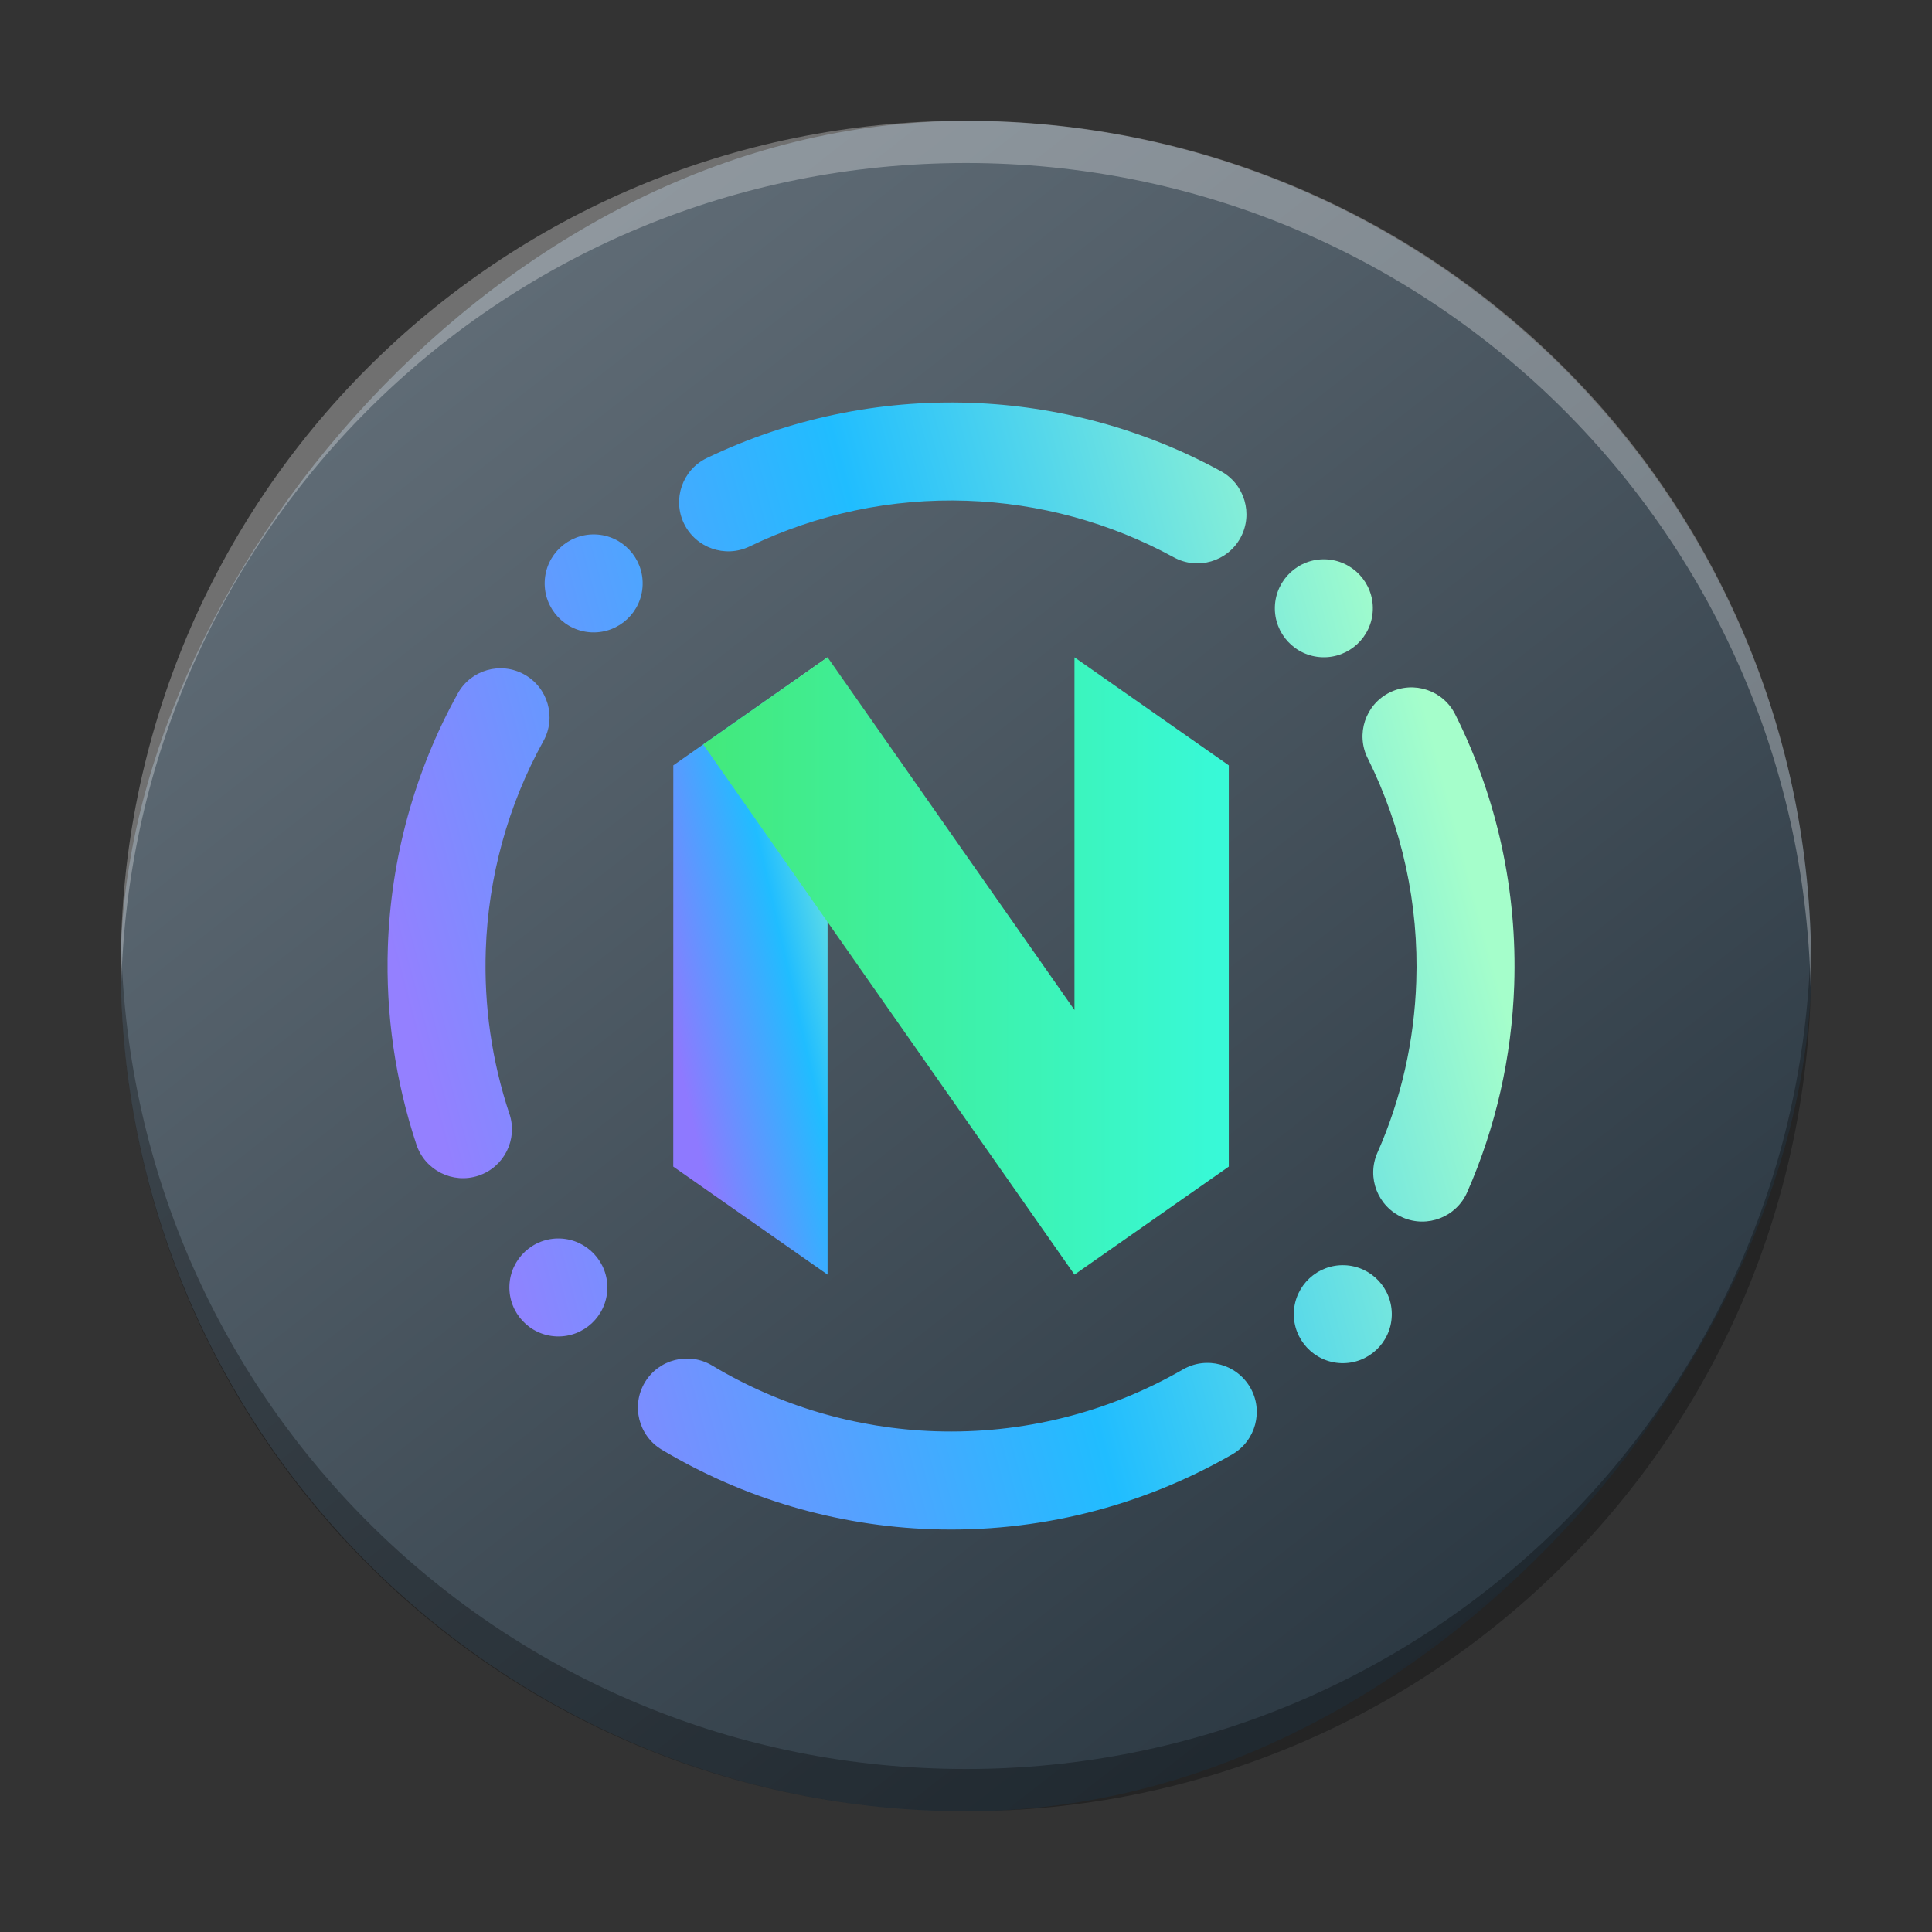 <?xml version="1.0" encoding="UTF-8" standalone="no"?>
<svg
   width="48"
   height="48"
   version="1.1"
   id="svg227"
   sodipodi:docname="io.neovim.nvim.svg"
   inkscape:version="1.3.2 (091e20ef0f, 2023-11-25)"
   xmlns:inkscape="http://www.inkscape.org/namespaces/inkscape"
   xmlns:sodipodi="http://sodipodi.sourceforge.net/DTD/sodipodi-0.dtd"
   xmlns:xlink="http://www.w3.org/1999/xlink"
   xmlns="http://www.w3.org/2000/svg"
   xmlns:svg="http://www.w3.org/2000/svg">
  <rect width="100%" height="100%" fill="#333333" stroke="none"/>
  <sodipodi:namedview
     id="namedview229"
     pagecolor="#ffffff"
     bordercolor="#666666"
     borderopacity="1.0"
     inkscape:showpageshadow="2"
     inkscape:pageopacity="0.0"
     inkscape:pagecheckerboard="0"
     inkscape:deskcolor="#d1d1d1"
     showgrid="false"
     inkscape:zoom="4.9166667"
     inkscape:cx="23.59322"
     inkscape:cy="34.067796"
     inkscape:window-width="1920"
     inkscape:window-height="994"
     inkscape:window-x="0"
     inkscape:window-y="0"
     inkscape:window-maximized="1"
     inkscape:current-layer="svg227"
     showguides="false">
    <inkscape:grid
       type="xygrid"
       id="grid2074"
       originx="0"
       originy="0"
       spacingy="1"
       spacingx="1"
       units="px"
       visible="false" />
  </sodipodi:namedview>
  <defs
     id="defs213">
    <linearGradient
       id="linearGradient2840"
       x1="-184.75"
       x2="-170.19"
       y1="-8.541"
       y2="-15.811"
       gradientTransform="matrix(2.886,0,0,2.886,596.218,13.651)"
       gradientUnits="userSpaceOnUse">
      <stop
         stop-color="#505f64"
         offset="0"
         id="stop2836"
         style="stop-color:#c6cdd1;stop-opacity:1;" />
      <stop
         stop-color="#647378"
         offset="1"
         id="stop2838" />
    </linearGradient>
    <linearGradient
       id="a"
       y1="543.8"
       y2="503.8"
       gradientUnits="userSpaceOnUse"
       x2="0"
       gradientTransform="matrix(1.125,0,0,1,-435.64,-499.8)">
      <stop
         stop-color="#c6cdd1"
         id="stop197" />
      <stop
         offset="1"
         stop-color="#e0e5e7"
         id="stop199" />
    </linearGradient>
    <linearGradient
       id="b"
       y1="523.8"
       y2="503.8"
       x2="0"
       gradientUnits="userSpaceOnUse">
      <stop
         stop-color="#2a2c2f"
         id="stop202" />
      <stop
         offset="1"
         stop-color="#424649"
         id="stop204" />
    </linearGradient>
    <linearGradient
       xlink:href="#b"
       id="c"
       y1="542.79"
       y2="530.79"
       x2="0"
       gradientUnits="userSpaceOnUse"
       gradientTransform="translate(-422.997,-517.152)" />
    <linearGradient
       id="d"
       y1="29"
       x1="25"
       y2="44"
       x2="40"
       gradientUnits="userSpaceOnUse"
       gradientTransform="translate(-79.427,-14.358)">
      <stop
         stop-color="#383e51"
         id="stop208" />
      <stop
         offset="1"
         stop-color="#655c6f"
         stop-opacity="0"
         id="stop210" />
    </linearGradient>
    <linearGradient
       id="linearGradient1166"
       x1="54.456"
       x2="54.456"
       y1="6.455"
       y2="11.072"
       gradientTransform="matrix(3.282,0,0,3.31,-71.372,-50.573)"
       gradientUnits="userSpaceOnUse">
      <stop
         stop-color="#ffd700"
         offset="0"
         id="stop10" />
      <stop
         stop-color="#ffb300"
         offset="1"
         id="stop12" />
    </linearGradient>
    <linearGradient
       id="linearGradient1058"
       x1="-184.75"
       x2="-170.19"
       y1="-8.541"
       y2="-15.811"
       gradientTransform="matrix(2.886,0,0,2.884,536.218,48.616)"
       gradientUnits="userSpaceOnUse">
      <stop
         stop-color="#505f64"
         offset="0"
         id="stop2" />
      <stop
         stop-color="#647378"
         offset="1"
         id="stop4" />
    </linearGradient>
    <linearGradient
       xlink:href="#b-3"
       id="c-5"
       y1="542.79"
       y2="530.79"
       x2="0"
       gradientUnits="userSpaceOnUse"
       gradientTransform="translate(-344.597,-502.551)" />
    <linearGradient
       id="b-3"
       y1="523.8"
       y2="503.8"
       x2="0"
       gradientUnits="userSpaceOnUse">
      <stop
         stop-color="#2a2c2f"
         id="stop202-5" />
      <stop
         offset="1"
         stop-color="#424649"
         id="stop204-6" />
    </linearGradient>
    <linearGradient
       gradientTransform="matrix(1.05,0,0,1.05,-517.986,-495.938)"
       gradientUnits="userSpaceOnUse"
       x2="426.695"
       y2="499.921"
       y1="547.675"
       id="a-6"
       x1="389.32">
      <stop
         stop-color="#18222a"
         style="stop-color:#1e2b35;stop-opacity:1"
         id="stop216" />
      <stop
         stop-color="#566069"
         offset="1"
         style="stop-color:#6d7983;stop-opacity:1"
         id="stop218" />
    </linearGradient>
    <linearGradient
       inkscape:collect="always"
       xlink:href="#a-6"
       id="linearGradient2247-2"
       gradientUnits="userSpaceOnUse"
       gradientTransform="matrix(1.05,0,0,1.05,-452.985,-525.938)"
       x1="389.32"
       y1="547.675"
       x2="426.695"
       y2="499.921" />
    <linearGradient
       id="b-6"
       x1="443.88"
       x2="443.88"
       y1="220.06"
       y2="820.06"
       gradientTransform="matrix(0.048,0,0,0.048,64.164,29.293)"
       gradientUnits="userSpaceOnUse">
      <stop
         stop-color="#4bd2f5"
         offset="0"
         id="stop238" />
      <stop
         stop-color="#4bd2f5"
         stop-opacity=".882"
         offset=".167"
         id="stop240" />
      <stop
         stop-color="#5587ff"
         offset="1"
         id="stop242" />
    </linearGradient>
    <linearGradient
       id="a-7"
       x1="643.88"
       x2="643.88"
       y1="260.06"
       y2="780.06"
       gradientTransform="matrix(0.048,0,0,0.048,64.164,29.293)"
       gradientUnits="userSpaceOnUse">
      <stop
         stop-color="#5587ff"
         offset="0"
         id="stop245" />
      <stop
         stop-color="#4bd2f5"
         stop-opacity=".882"
         offset=".745"
         id="stop247" />
      <stop
         stop-color="#4bd2f5"
         offset="1"
         id="stop249" />
    </linearGradient>
    <filter
       id="d-3-6"
       x="-0.054"
       y="-0.041"
       width="1.108"
       height="1.083"
       color-interpolation-filters="sRGB">
      <feGaussianBlur
         stdDeviation="9"
         id="feGaussianBlur235-1" />
    </filter>
    <filter
       id="filter1"
       x="-0.054"
       y="-0.041"
       width="1.108"
       height="1.083"
       color-interpolation-filters="sRGB">
      <feGaussianBlur
         stdDeviation="9"
         id="feGaussianBlur1" />
    </filter>
    <linearGradient
       id="_lgradient_0"
       x1="0.2"
       y1="0.837"
       x2="1.09"
       y2="0.023"
       gradientTransform="matrix(3.834,0,0,15.337,16.727,16.331)"
       gradientUnits="userSpaceOnUse">
      <stop
         offset="0"
         stop-opacity="1"
         style="stop-color:#8e79ff;stop-opacity:1;"
         id="stop1" />
      <stop
         offset="51.739%"
         stop-opacity="1"
         style="stop-color:rgb(32,189,255)"
         id="stop2-9" />
      <stop
         offset="98.261%"
         stop-opacity="1"
         style="stop-color:rgb(165,254,203)"
         id="stop3" />
    </linearGradient>
    <linearGradient
       id="_lgradient_1"
       x1="0"
       y1="0.5"
       x2="1"
       y2="0.5"
       gradientTransform="matrix(13.059,0,0,15.337,17.471,16.331)"
       gradientUnits="userSpaceOnUse">
      <stop
         offset="0%"
         stop-opacity="1"
         style="stop-color:rgb(67,233,123)"
         id="stop4-5" />
      <stop
         offset="97.826%"
         stop-opacity="1"
         style="stop-color:rgb(56,249,215)"
         id="stop5" />
    </linearGradient>
    <linearGradient
       id="_lgradient_2"
       x1="0.072"
       y1="0.744"
       x2="0.999"
       y2="0.496"
       gradientTransform="matrix(28,0,0,28,9.628,10)"
       gradientUnits="userSpaceOnUse">
      <stop
         offset="0"
         stop-opacity="1"
         style="stop-color:#9480ff;stop-opacity:1;"
         id="stop6" />
      <stop
         offset="51.739%"
         stop-opacity="1"
         style="stop-color:rgb(32,189,255)"
         id="stop7" />
      <stop
         offset="98.261%"
         stop-opacity="1"
         style="stop-color:rgb(165,254,203)"
         id="stop8" />
    </linearGradient>
  </defs>
  <rect
     width="41.999"
     x="-45"
     y="3.004"
     rx="20.999"
     height="41.996"
     transform="scale(-1,1)"
     style="display:inline;fill:url(#linearGradient2247-2);stroke-width:2.94;stroke-opacity:0.55"
     id="rect223-3-4"
     ry="20.998" />
  <path
     style="display:inline;opacity:0.3;fill:#000000;fill-opacity:1;stroke-width:2.94;stroke-opacity:0.55"
     d="M 3.013,23.477 C 3.008,23.652 3,23.826 3,24.002 c 0,11.633 9.366,20.998 20.999,20.998 11.634,0 20.999,-9.365 20.999,-20.998 0,-0.176 -0.008,-0.349 -0.013,-0.525 -0.277,11.388 -9.534,20.473 -20.987,20.473 -11.457,0 -20.709,-9.085 -20.987,-20.473"
     id="path225-7" />
  <path
     d="M 3.013,24.523 C 3.008,24.348 3,24.175 3,23.998 3,12.365 12.366,3 23.999,3 c 11.634,0 20.999,9.365 20.999,20.998 0,0.176 -0.008,0.35 -0.013,0.525 -0.277,-11.388 -9.534,-20.473 -20.987,-20.473 -11.457,0 -20.709,9.085 -20.987,20.473"
     style="display:inline;opacity:0.3;fill:#ffffff;fill-opacity:1;stroke-width:2.94;stroke-opacity:0.55"
     id="path229-5" />
  <path
     d="m 16.728,19.015 3.833,-2.684 v 15.337 l -3.834,-2.684 z"
     fill="url(#_lgradient_0)"
     id="path3"
     style="isolation:isolate;fill:url(#_lgradient_0);stroke-width:0.583" />
  <path
     d="m 26.695,25.093 v -8.762 l 3.834,2.684 v 9.969 l -3.834,2.684 -9.224,-13.173 3.09,-2.164 z"
     fill-rule="evenodd"
     fill="url(#_lgradient_1)"
     id="path5"
     style="isolation:isolate;fill:url(#_lgradient_1);stroke-width:0.583" />
  <path
     d="m 29.395,34.021 v 0 c 0.583,-0.333 1.329,-0.131 1.666,0.45 v 0 c 0.337,0.581 0.137,1.327 -0.447,1.663 v 0 c -2.267,1.306 -4.853,1.948 -7.463,1.859 -2.367,-0.081 -4.676,-0.762 -6.711,-1.977 v 0 C 15.863,35.67 15.676,34.921 16.022,34.344 v 0 c 0.346,-0.576 1.094,-0.764 1.671,-0.418 v 0 c 1.677,1.007 3.582,1.566 5.541,1.633 2.16,0.073 4.291,-0.457 6.161,-1.538 z m 4.586,-15.18 v 0 c -0.302,-0.602 -0.059,-1.335 0.543,-1.635 v 0 c 0.602,-0.3 1.333,-0.056 1.632,0.546 v 0 c 1.043,2.082 1.543,4.395 1.464,6.725 -0.061,1.776 -0.455,3.523 -1.168,5.143 v 0 c -0.27,0.616 -0.989,0.897 -1.605,0.627 v 0 c -0.616,-0.269 -0.897,-0.989 -0.627,-1.605 v 0 c 0.594,-1.338 0.917,-2.783 0.967,-4.248 0.066,-1.923 -0.35,-3.831 -1.205,-5.553 z M 18.618,13.579 v 0 c -0.605,0.289 -1.333,0.032 -1.625,-0.573 v 0 c -0.292,-0.605 -0.038,-1.334 0.567,-1.625 v 0 c 2.037,-0.978 4.282,-1.45 6.546,-1.373 2.178,0.074 4.314,0.653 6.227,1.699 v 0 c 0.591,0.323 0.808,1.064 0.486,1.655 v 0 c -0.323,0.59 -1.064,0.808 -1.655,0.485 v 0 c -1.579,-0.864 -3.341,-1.344 -5.141,-1.406 -1.868,-0.064 -3.721,0.324 -5.405,1.138 z m -5.962,14.091 v 0 c 0.214,0.636 -0.13,1.326 -0.768,1.539 v 0 c -0.638,0.213 -1.329,-0.132 -1.542,-0.771 v 0 C 9.821,26.855 9.58,25.19 9.636,23.523 c 0.075,-2.202 0.666,-4.362 1.737,-6.293 v 0 c 0.323,-0.587 1.062,-0.8 1.651,-0.474 v 0 c 0.589,0.326 0.803,1.068 0.477,1.655 v 0 c -0.883,1.596 -1.37,3.376 -1.432,5.195 -0.047,1.381 0.15,2.752 0.586,4.064 z M 34.107,15.154 c -0.023,0.672 -0.587,1.198 -1.258,1.175 -0.671,-0.023 -1.198,-0.587 -1.175,-1.258 0.023,-0.671 0.587,-1.198 1.258,-1.175 0.671,0.023 1.198,0.586 1.175,1.258 z M 15.089,32.028 c -0.023,0.671 -0.586,1.198 -1.258,1.175 -0.672,-0.023 -1.198,-0.587 -1.175,-1.258 0.023,-0.671 0.587,-1.198 1.258,-1.175 0.671,0.023 1.198,0.587 1.175,1.258 z m 19.489,0.664 c 0.023,-0.671 -0.504,-1.235 -1.175,-1.258 -0.671,-0.023 -1.235,0.504 -1.258,1.175 -0.023,0.671 0.504,1.235 1.175,1.258 0.671,0.023 1.236,-0.504 1.258,-1.175 z M 15.966,14.536 c 0.023,-0.671 -0.503,-1.236 -1.175,-1.258 -0.672,-0.023 -1.236,0.504 -1.258,1.175 -0.023,0.671 0.503,1.235 1.175,1.258 0.672,0.023 1.236,-0.504 1.258,-1.175 z"
     fill-rule="evenodd"
     fill="url(#_lgradient_2)"
     id="path8"
     style="isolation:isolate;fill:url(#_lgradient_2);stroke-width:0.583" />
</svg>
